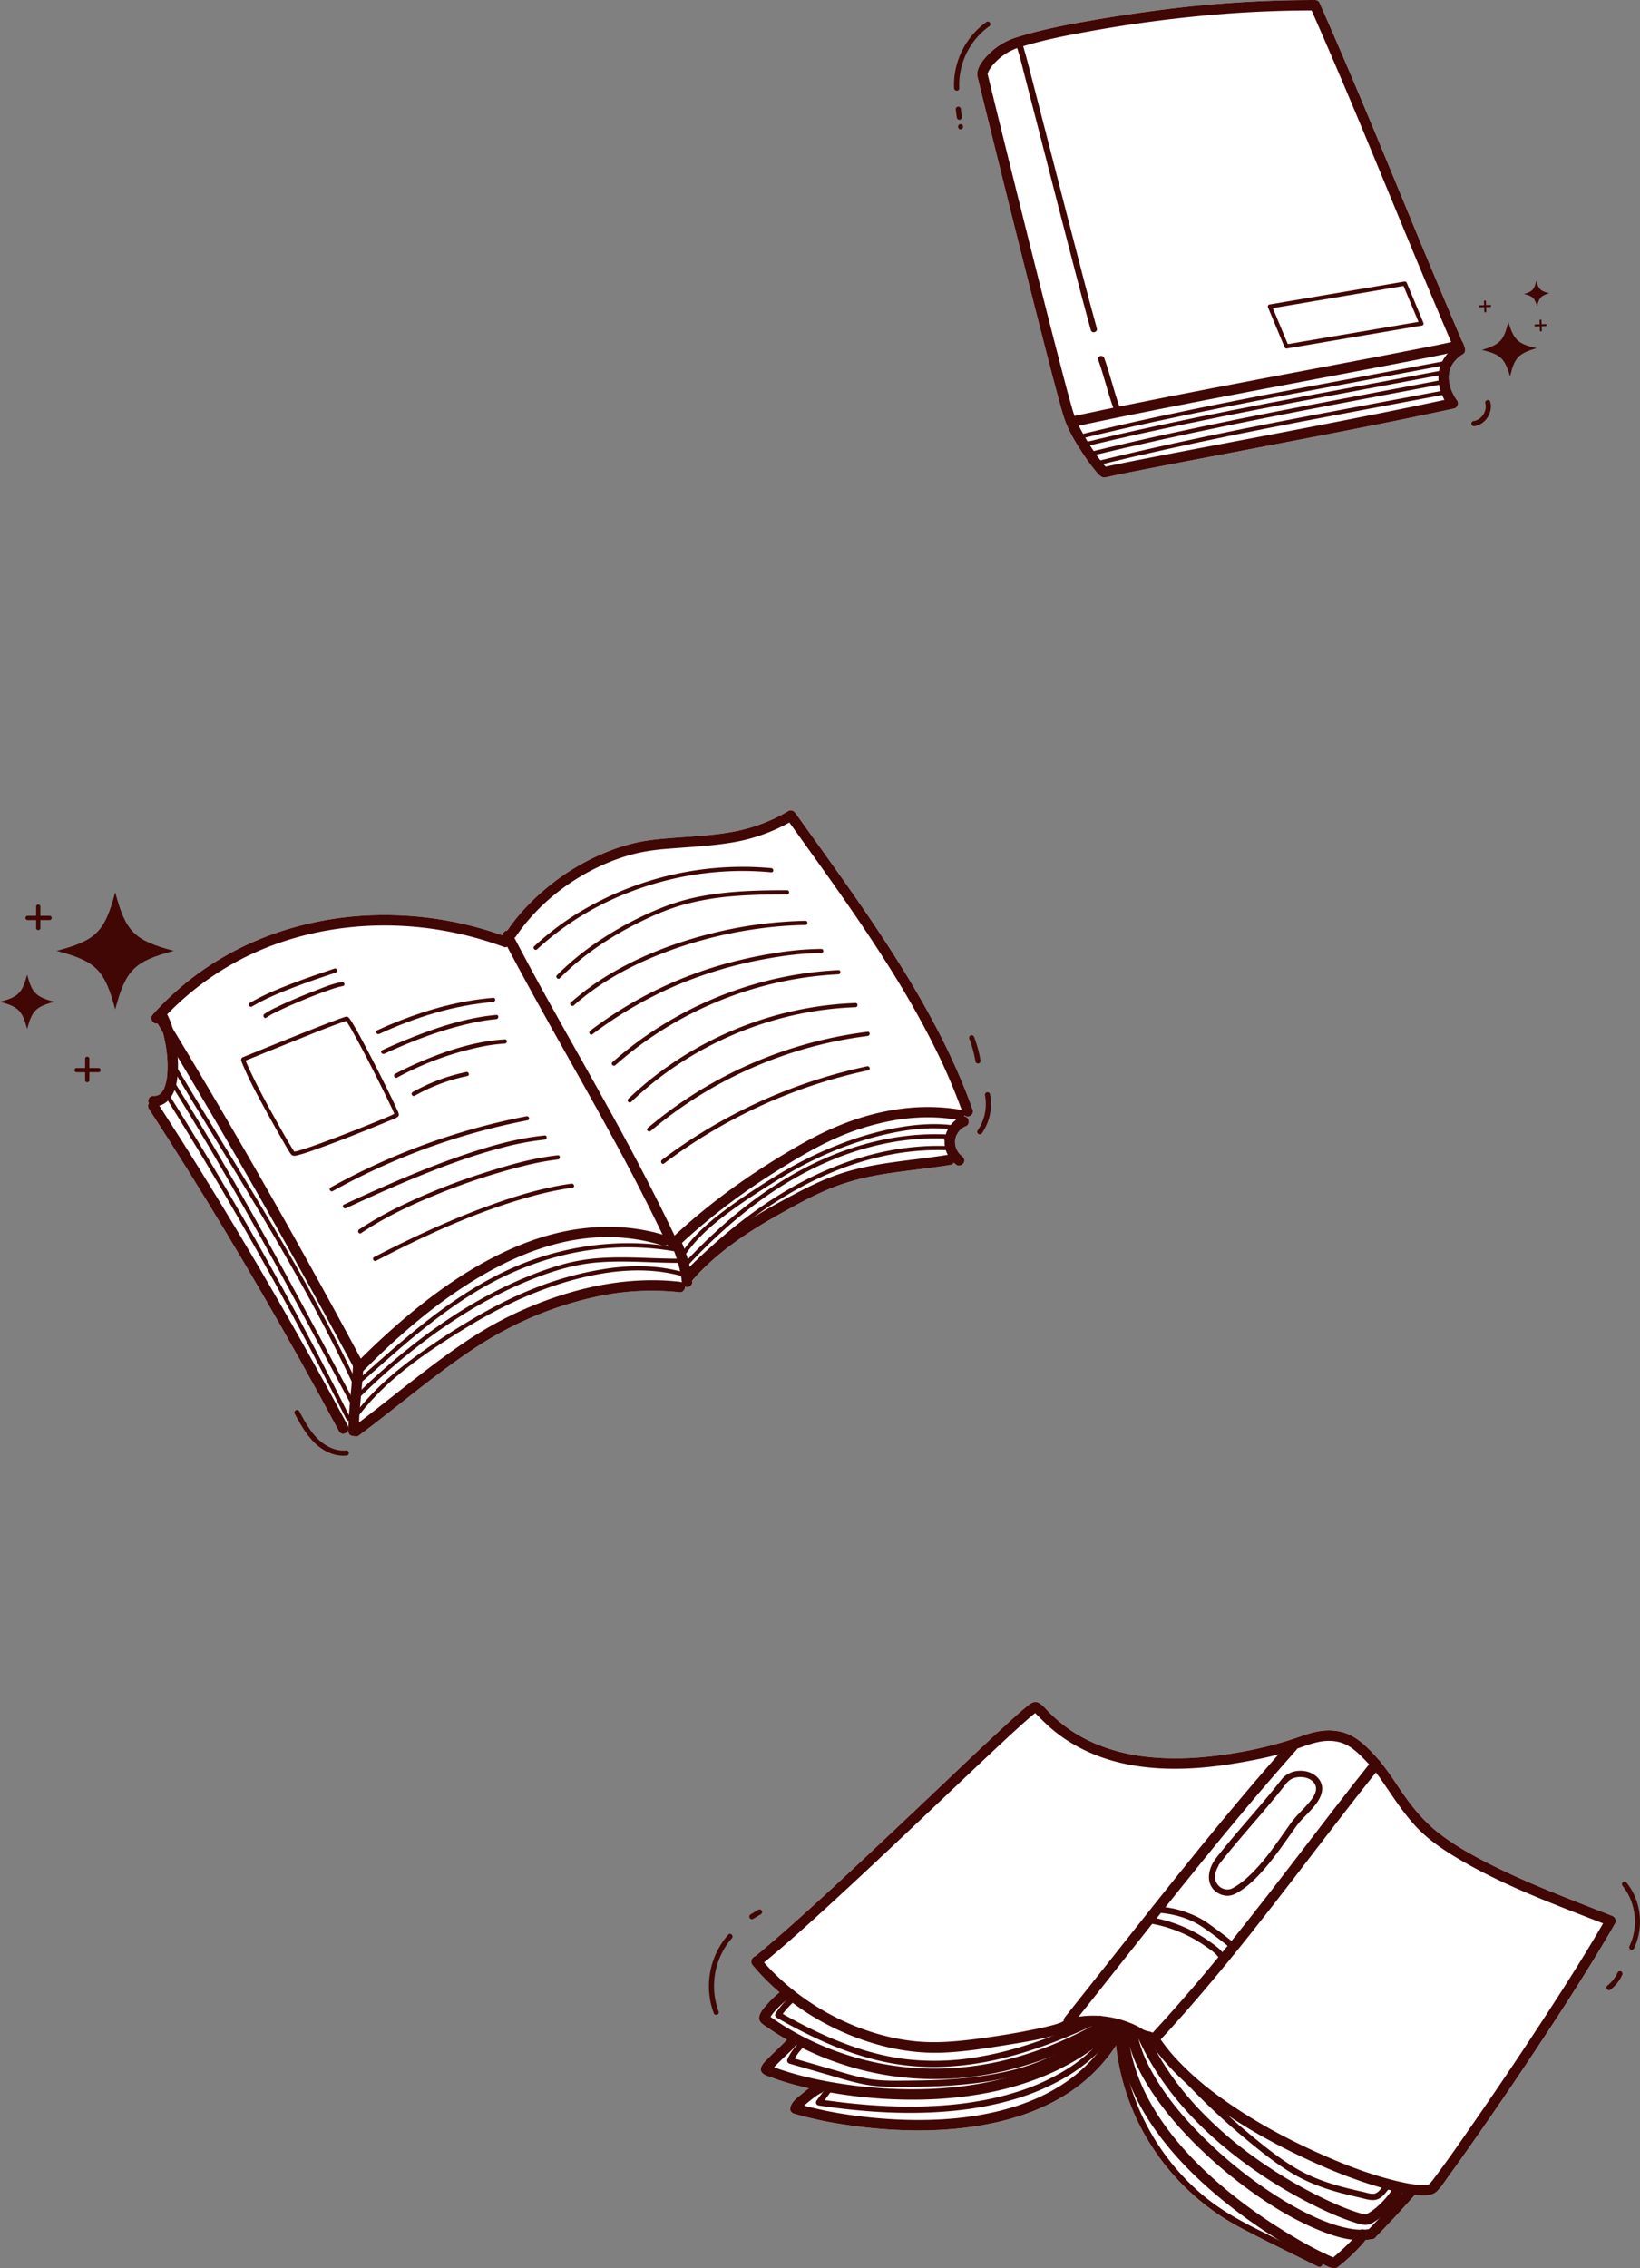 <svg id="Layer_1" data-name="Layer 1" xmlns="http://www.w3.org/2000/svg" viewBox="0 0 1597.238 2207.627"><rect x="0" y="0" width="1597.238" height="2207.627" fill="#808080" stroke="none"/><defs><style>.cls-1{fill:#fff;}.cls-2{fill:#400705;}</style></defs><g id="Layer_1-2" data-name="Layer 1"><path class="cls-1" d="M942.885,1050.067c-22.563-38.254-47.634-74.963-73.3-111.186-14.2-20.046-28.606-39.95-42.9-59.93-1.585-2.215-4.42-3.344-6.957-1.824a162.277,162.277,0,0,1-55.716,20.459c-19.34,3.407-39.051,4.185-58.593,5.782-10.39.849-20.783,1.747-31.006,3.861a179.636,179.636,0,0,0-27.843,8.235,220.542,220.542,0,0,0-53.42,29.562,206.993,206.993,0,0,0-46.93,48.289,5.578,5.578,0,0,0-4.962,4.7,344.5,344.5,0,0,0-140.867-18.752c-47.964,3.8-95.15,18.046-136.3,43.176a282.441,282.441,0,0,0-63.312,52.74c-3.587,4.014.659,9.608,4.711,8.707,1.735,2.859,3.453,5.729,5.185,8.59.217.8.444,1.6.644,2.411.762,3.068,1.408,6.164,1.957,9.276.647,3.668.941,5.784,1.288,9.177a108.387,108.387,0,0,1,.348,20.519c-.065.738-.146,1.474-.228,2.21-.012.111-.051.389-.076.568-.034.235-.068.469-.107.7-.259,1.514-.544,3.02-.923,4.509-.32,1.256-.691,2.5-1.134,3.718q-.182.5-.379.986c-.013.026-.019.04-.034.071-.28.591-.563,1.18-.88,1.753-.366.663-.776,1.288-1.19,1.921-.131.2-.189.3-.223.365a4.268,4.268,0,0,0-.325.312c-.45.463-.913.9-1.37,1.36-.032.032-.073.068-.117.1-.214.151-.426.3-.649.443-.356.224-.731.408-1.1.6.046-.064-1.2.454-1.524.537-.265.068-1.075.177-1.291.22-.64.041-1.276.076-1.921.06-4.337-.106-5.781,4.313-4.371,7.36a4.336,4.336,0,0,0-.019,5.133q38.236,58.921,74.428,119.137,37.082,61.579,72.187,124.32,19.584,35.005,38.513,70.372c2.352,4.395,7.99,2.465,9.189-1.253,0,.384-.025.767-.029,1.151-.034,3.71,3.218,5.314,6.053,4.819a4.348,4.348,0,0,0,4.062-.428c35.894-26.636,69.794-55.921,106.823-81.028a363.686,363.686,0,0,1,57.263-32.161,343.236,343.236,0,0,1,68.386-22.223,252.362,252.362,0,0,1,80.259-4.105c2.733.315,5.085-2.562,5.085-5.085,0-.1-.024-.192-.029-.291a4.883,4.883,0,0,0,1.978.4c2.529,0,5.37-2.336,5.085-5.085-.04-.387-.107-.771-.151-1.157,23.8-27.514,54.862-47.947,86.406-65.515,16.256-9.054,32.9-18.229,50.232-25.067,16.872-6.659,34.513-10.8,52.406-13.582,20.914-3.251,42.008-5.17,62.9-8.612a4.226,4.226,0,0,0,2.888-2.137,29.617,29.617,0,0,0,2.626,2.191c2.211,1.633,5.676.367,6.957-1.824,1.512-2.585.391-5.32-1.824-6.957a17.438,17.438,0,0,1-6.432-15.673,27.645,27.645,0,0,1,1.139-4c.117-.27.646-1.3.97-1.854q.345-.6.729-1.168c.073-.11.464-.67.443-.661a17.012,17.012,0,0,1,7.53-5.676c2.524-1.083,3.088-4.8,1.824-6.957a4.669,4.669,0,0,0-3.866-2.391c.026-.08.066-.147.089-.229a4.539,4.539,0,0,0,.145-.908,4.883,4.883,0,0,0,4.6,1.083c2.5-.688,4.476-3.655,3.551-6.255C984.809,1126.827,965.056,1087.655,942.885,1050.067Zm-240.82,249.116a3.919,3.919,0,0,0,1.136,1.391c-1.183-.178-2.364-.365-3.549-.526a4.28,4.28,0,0,0,2.264-1.177C701.965,1298.976,702.016,1299.079,702.065,1299.183Zm-494.2-146.688c-.229.182-.461.33,0,0Z" transform="translate(-52.065 -87.689)"/><path class="cls-2" d="M545.564,999.534a344.832,344.832,0,0,0-145.173-20.265c-47.964,3.8-95.15,18.046-136.3,43.176a282.441,282.441,0,0,0-63.312,52.74c-4.349,4.867,2.819,12.083,7.191,7.191a277.814,277.814,0,0,1,116.879-77.282c44.635-15.329,92.5-19.831,139.332-14.539a340.174,340.174,0,0,1,78.681,18.787c2.579.945,5.57-1.059,6.255-3.551a5.192,5.192,0,0,0-3.551-6.257Z" transform="translate(-52.065 -87.689)"/><path class="cls-2" d="M204.97,1083.033q39.423,64.925,77.464,130.675t74.66,132.3q20.586,37.4,40.722,75.052a5.132,5.132,0,0,0,7.986,1.029c30.292-30.606,62.862-59.316,99.068-82.771,36.022-23.335,76.606-42.174,119.74-46.578a181.529,181.529,0,0,1,72.654,7.146c6.262,1.952,8.941-7.862,2.7-9.806-43.262-13.487-89.248-9.784-131.488,5.583-42.708,15.537-81.126,41.007-116.035,69.759A720.231,720.231,0,0,0,398.61,1414.9l7.986,1.029q-35.827-66.977-73.069-133.182t-75.892-131.594q-21.723-36.754-43.885-73.248c-3.391-5.586-12.189-.481-8.78,5.133Z" transform="translate(-52.065 -87.689)"/><path class="cls-2" d="M541.837,1000.959c20.024,38.487,41.243,76.33,62.521,114.134,21.452,38.113,42.908,76.232,63.205,114.978q17.923,34.217,34.5,69.113c1.174,2.482,4.734,3.124,6.957,1.824,2.541-1.486,3-4.465,1.824-6.957-19.227-40.659-40.139-80.483-61.823-119.879-20.879-37.933-42.42-75.5-63.4-113.373-11.92-21.521-23.65-43.148-35-64.973-3.022-5.808-11.8-.672-8.781,5.133Z" transform="translate(-52.065 -87.689)"/><path class="cls-2" d="M554.648,998.944c21.867-32.179,55.009-57.625,90.947-72.221a184.232,184.232,0,0,1,27.8-8.872,202.436,202.436,0,0,1,28.56-4.023c20.113-1.719,40.336-2.582,60.3-5.7a172.787,172.787,0,0,0,62.6-22.223l-6.957-1.824c25.415,35.519,51.159,70.815,75.55,107.053,24.618,36.575,47.959,74.132,67.752,113.564a582.944,582.944,0,0,1,28.446,65.992,5.214,5.214,0,0,0,6.255,3.551c2.5-.688,4.476-3.655,3.551-6.255-14.648-41.164-34.4-80.336-56.572-117.923-22.563-38.254-47.634-74.963-73.3-111.186-14.2-20.046-28.606-39.95-42.9-59.93-1.585-2.215-4.42-3.344-6.957-1.824a162.279,162.279,0,0,1-55.715,20.459c-19.34,3.407-39.051,4.185-58.593,5.782-10.39.849-20.783,1.747-31.006,3.861a179.636,179.636,0,0,0-27.843,8.235,220.518,220.518,0,0,0-53.419,29.562c-18.226,13.682-34.451,29.9-47.283,48.785-3.688,5.427,5.12,10.521,8.781,5.133Z" transform="translate(-52.065 -87.689)"/><path class="cls-2" d="M716.74,1296.962c29.122-26.925,61.01-50.546,94.7-71.438,16.862-10.456,34-20.688,52.087-28.908a247.269,247.269,0,0,1,55.939-17.962c21.512-4.092,43.83-4.791,65.443-1.034,2.7.47,5.478-.724,6.255-3.551.673-2.45-.831-5.782-3.551-6.255-40.535-7.045-82.037.222-119.742,15.911-19.086,7.942-37,18.083-54.651,28.781-17.2,10.42-34,21.49-50.235,33.359a602.115,602.115,0,0,0-53.434,43.906c-4.816,4.453,2.389,11.631,7.191,7.191Z" transform="translate(-52.065 -87.689)"/><path class="cls-2" d="M206.732,1081.242c.232.461.449.927.669,1.393.093.2.176.4.267.6.472,1.035-.323-.815-.047-.107.457,1.171.905,2.343,1.311,3.534.921,2.7,1.7,5.458,2.387,8.231.762,3.068,1.408,6.164,1.957,9.276.647,3.668.94,5.784,1.288,9.177a108.387,108.387,0,0,1,.348,20.519c-.065.738-.146,1.474-.228,2.21-.027.242-.181,1.3-.039.328-.046.314-.091.63-.144.943-.259,1.514-.544,3.02-.923,4.509-.32,1.256-.691,2.5-1.134,3.718q-.211.583-.445,1.158c.066-.163.434-.947.032-.1-.28.591-.563,1.18-.88,1.753-.366.663-.776,1.288-1.19,1.921-.726,1.107.391-.289-.548.677-.45.463-.913.9-1.37,1.36-.234.233-.93.682.087-.035-.282.2-.56.4-.853.582a16.8,16.8,0,0,1-1.516.822c1.294-.64-.7.206-1.111.313s-2.213.319-.837.206a22.136,22.136,0,0,1-2.375.074c-6.547-.16-6.544,10.009,0,10.169,14.184.348,21.032-12.555,22.943-24.892,2.28-14.724.658-30.109-2.589-44.569a81.841,81.841,0,0,0-6.278-18.9c-2.943-5.848-11.719-.7-8.782,5.132Z" transform="translate(-52.065 -87.689)"/><path class="cls-2" d="M197.046,1166.8q38.237,58.921,74.428,119.137,37.082,61.579,72.187,124.32,19.584,35.005,38.513,70.372c3.089,5.773,11.871.642,8.781-5.133q-33.685-62.959-69.453-124.776-35.807-61.954-73.572-122.751-20.733-33.351-42.1-66.3c-3.55-5.47-12.357-.378-8.781,5.133Z" transform="translate(-52.065 -87.689)"/><path class="cls-2" d="M395.831,1417.973c-1.238,20.846-4.307,41.647-4.5,62.548-.059,6.545,10.11,6.551,10.169,0,.189-20.9,3.257-41.7,4.5-62.548.389-6.537-9.782-6.515-10.169,0Z" transform="translate(-52.065 -87.689)"/><path class="cls-2" d="M401.45,1484.911c35.894-26.636,69.794-55.921,106.823-81.028a363.686,363.686,0,0,1,57.263-32.161,343.236,343.236,0,0,1,68.386-22.223,252.362,252.362,0,0,1,80.259-4.105c2.732.315,5.085-2.562,5.085-5.085,0-3.01-2.344-4.769-5.085-5.085-48.734-5.61-98.126,4.692-143.164,23.2a359.475,359.475,0,0,0-59.657,31.218c-19.388,12.61-37.87,26.556-56.132,40.728-19.643,15.244-38.941,30.943-58.911,45.762-2.2,1.634-3.318,4.4-1.824,6.957,1.27,2.17,4.739,3.469,6.957,1.823Z" transform="translate(-52.065 -87.689)"/><path class="cls-2" d="M705.474,1299.166a23.189,23.189,0,0,1,1.323,2.312c.258.507.5,1.022.74,1.539.132.286.822,1.875.443.97,1.247,2.971,2.313,6.022,3.281,9.094a114.145,114.145,0,0,1,4.869,22.256c.284,2.731,2.134,5.085,5.085,5.085,2.529,0,5.37-2.336,5.085-5.085a126.556,126.556,0,0,0-5.232-24.959c-1.732-5.494-3.6-11.5-6.812-16.344a5.2,5.2,0,0,0-6.957-1.824,5.135,5.135,0,0,0-1.825,6.956Z" transform="translate(-52.065 -87.689)"/><path class="cls-2" d="M724.811,1335.7c23.96-28.3,55.614-49.144,87.744-67.04,16.256-9.054,32.9-18.229,50.232-25.067,16.872-6.659,34.513-10.8,52.406-13.582,20.914-3.251,42.007-5.17,62.9-8.612,2.712-.447,4.224-3.807,3.552-6.255-.791-2.879-3.535-4-6.255-3.551-36.8,6.064-74.663,7.343-110.026,20.194-18.044,6.557-35.173,15.685-52.015,24.835a475.423,475.423,0,0,0-48.628,29.911c-17.167,12.2-33.455,25.866-47.1,41.976a5.221,5.221,0,0,0,0,7.191c1.819,1.82,5.407,2.106,7.19,0Z" transform="translate(-52.065 -87.689)"/><path class="cls-2" d="M987.983,1174.865c-8.742,3.749-14.695,12.4-15.8,21.733-1.154,9.741,3.693,19.15,11.421,24.857,2.21,1.633,5.675.367,6.957-1.824,1.512-2.585.392-5.32-1.824-6.957A17.436,17.436,0,0,1,982.305,1197a27.773,27.773,0,0,1,1.139-4c.117-.27.646-1.3.97-1.854q.346-.6.729-1.168c.092-.138.7-1,.338-.531a17,17,0,0,1,7.635-5.806c2.524-1.083,3.088-4.8,1.824-6.957-1.527-2.611-4.423-2.912-6.957-1.825Z" transform="translate(-52.065 -87.689)"/><path class="cls-2" d="M212.549,1154.073q37.61,59.877,72.9,121.17,35.151,61.071,67.927,123.468,18.482,35.184,36.195,70.765c1.167,2.343,4.677.285,3.512-2.053q-31.519-63.294-65.459-125.345-33.82-61.818-70.01-122.3-20.406-34.1-41.551-67.759c-1.388-2.212-4.909-.173-3.511,2.053Z" transform="translate(-52.065 -87.689)"/><path class="cls-2" d="M220.271,1145.714c24.154,38.58,47.177,77.858,69.577,117.479,22.73,40.2,44.814,80.768,66.657,121.458q18.017,33.561,35.881,67.2c1.231,2.312,4.743.259,3.512-2.053-21.4-40.192-42.809-80.376-64.628-120.341-22.127-40.527-44.659-80.839-68.043-120.657q-19.282-32.835-39.444-65.142c-1.385-2.214-4.906-.175-3.512,2.053Z" transform="translate(-52.065 -87.689)"/><path class="cls-2" d="M220.7,1128.467c23.483,39.265,47.613,78.136,71.3,117.279,23.335,38.563,46.186,77.433,67.491,117.162q18.755,34.973,35.8,70.823c1.12,2.364,4.629.3,3.512-2.053-19.8-41.768-41.586-82.548-64.609-122.62-22.4-38.985-45.9-77.322-69.353-115.676-13.623-22.274-27.226-44.56-40.627-66.968-1.341-2.245-4.859-.2-3.511,2.053Z" transform="translate(-52.065 -87.689)"/><path class="cls-2" d="M403.658,1433.384c34.177-30.219,68.163-61.11,106.921-85.46,38.695-24.31,81.869-40.522,127.506-44.964a260.343,260.343,0,0,1,76.272,3.642c2.556.512,3.65-3.408,1.081-3.922-45.02-9.016-92.075-5.675-135.768,8.182-44.235,14.028-83.3,39.364-119.226,68.257-20.458,16.455-40,34-59.662,51.389-1.966,1.737.92,4.605,2.876,2.876Z" transform="translate(-52.065 -87.689)"/><path class="cls-2" d="M400.369,1449.6c32.171-31.678,67.208-60.682,105.716-84.368a415.879,415.879,0,0,1,59.664-30.655c21.6-8.876,43.92-16.084,67.292-18.117,27.286-2.373,54.675.5,82,.359,2.617-.013,2.622-4.081,0-4.068-24.718.126-49.44-2.19-74.152-.9a189.092,189.092,0,0,0-36.3,5.2A282.982,282.982,0,0,0,571.82,1327.8c-42.107,16.273-80.894,40.15-116.407,67.849a670.382,670.382,0,0,0-57.919,51.072c-1.87,1.839,1.007,4.715,2.875,2.876Z" transform="translate(-52.065 -87.689)"/><path class="cls-2" d="M401.9,1464.944c27.273-35.544,65.737-61.453,103.522-84.631,40-24.534,82.925-43.907,129.3-52.44,26.718-4.916,54.392-5.567,80.758,1.656,2.528.693,3.607-3.231,1.081-3.922-23.506-6.439-48.04-6.769-72.069-3.415a317.652,317.652,0,0,0-70.863,18.911c-21.942,8.542-42.926,19.365-63.144,31.4a654.047,654.047,0,0,0-57.759,38.378c-20.148,15.1-38.97,31.983-54.34,52.014-1.592,2.075,1.94,4.1,3.513,2.052Z" transform="translate(-52.065 -87.689)"/><path class="cls-2" d="M720.048,1308.156c11.106-15.95,26.166-28.888,41.692-40.378s31.87-21.9,48.25-32.091c33.969-21.139,71.885-37.335,111.155-45.378,19.456-3.985,39.632-5.906,59.4-3.3,2.587.341,2.562-3.73,0-4.068-17.781-2.343-35.888-.98-53.492,2.113a305.937,305.937,0,0,0-57.65,16.49,372.142,372.142,0,0,0-55.843,27.2c-16.768,10-33.306,20.727-49.175,32.1-17.849,12.788-35.215,27.108-47.855,45.261-1.5,2.153,2.026,4.188,3.513,2.053Z" transform="translate(-52.065 -87.689)"/><path class="cls-2" d="M720.784,1320.6c25.611-27.61,53.75-53.071,85.222-73.866,32.4-21.406,68.275-37.669,106.365-45.7a243.077,243.077,0,0,1,65.944-4.881l-1.026-3.79-4.666,2.661c-2.274,1.3-.227,4.813,2.053,3.512l4.666-2.661c1.84-1.05.909-3.664-1.026-3.79-39.8-2.6-79.784,5.292-116.577,20.368-35.514,14.552-67.934,35.678-97.179,60.4a535.229,535.229,0,0,0-46.651,44.862c-1.78,1.919,1.09,4.8,2.875,2.878Z" transform="translate(-52.065 -87.689)"/><path class="cls-2" d="M723.55,1326.6c25.867-25.772,53.763-49.667,84.564-69.378,31.469-20.138,65.938-35.754,102.471-43.976a249.515,249.515,0,0,1,63.25-6.114c2.618.089,2.615-3.979,0-4.068-38.253-1.3-76.373,6.807-111.683,21.29-34.339,14.085-65.889,34.086-94.774,57.276a587.3,587.3,0,0,0-46.705,42.094c-1.856,1.85,1.02,4.726,2.877,2.876Z" transform="translate(-52.065 -87.689)"/><path class="cls-2" d="M289.492,1120.673q24.99-10.185,50.035-20.234c15.31-6.125,30.594-12.5,46.181-17.894.907-.314,1.817-.628,2.736-.9.307-.093,1.358-.19,1.57-.413-.223.236-.814-.178-1.112-.182-.526-.008-.149-.376.036.1.1.254.434.525.231.264.236.3.453.621.67.937,2.9,4.2,5.326,8.764,7.79,13.227,8.057,14.588,15.655,29.437,23.132,44.329,3.392,6.756,6.75,13.529,10.018,20.345,1.853,3.865,4.1,8.284,5.409,11.843a5.2,5.2,0,0,0,.227.631c.221.416-.049.312.1.235.087-.045.249-1.873.836-1.753-.077-.016-.3.2-.384.222a34.905,34.905,0,0,0-3.706,1.726c-5.13,2.264-10.322,4.389-15.512,6.509q-23.137,9.45-46.554,18.206c-6.912,2.572-13.844,5.1-20.849,7.409-2.442.8-4.894,1.589-7.373,2.274-.93.257-1.864.505-2.807.709-.341.074-.682.143-1.026.2-.7.125.052-.029-.484.066-.11.019-.532-.05-.6.013.21-.183.412.268.914.443-.337-.118.058.152-.03-.019a8,8,0,0,0-.487-.707c-1.155-1.744-2.232-3.54-3.309-5.333-4.086-6.8-8.017-13.7-11.907-20.621-9.792-17.411-19.447-34.987-27.9-53.1-1.558-3.337-3.069-6.7-4.422-10.123-.95-2.407-4.886-1.358-3.922,1.081,7.132,18.06,16.773,35.252,26.1,52.244q6.952,12.67,14.192,25.181c2.591,4.462,5.06,9.142,8.083,13.336,1.94,2.691,5.238,1.465,7.978.736,5.871-1.561,11.622-3.62,17.342-5.652,16.363-5.813,32.55-12.135,48.666-18.6,6.684-2.68,13.355-5.391,19.99-8.19,3.207-1.352,7.04-2.477,9.949-4.44,2.65-1.788.12-5.559-.834-7.695-2.51-5.618-5.223-11.149-7.932-16.673q-11.569-23.582-23.9-46.786c-3.261-6.119-6.549-12.234-10.07-18.209-1.082-1.836-2.17-3.685-3.4-5.427-.765-1.082-1.638-2.521-3.054-2.757-1.26-.21-2.8.485-3.966.87-2.506.826-4.982,1.745-7.454,2.665-8.068,3-16.081,6.155-24.087,9.318q-28.283,11.172-56.429,22.687-4.875,1.982-9.748,3.968c-2.39.978-1.344,4.915,1.083,3.925Z" transform="translate(-52.065 -87.689)"/><path class="cls-2" d="M297.449,1067.31c12.633-7.49,26.345-13.132,40.025-18.388s27.535-9.981,41.42-14.633c2.47-.827,1.411-4.757-1.081-3.922-14.146,4.74-28.271,9.559-42.193,14.931-13.739,5.3-27.53,10.974-40.223,18.5-2.251,1.334-.207,4.851,2.052,3.512Z" transform="translate(-52.065 -87.689)"/><path class="cls-2" d="M311.555,1078.11a69.116,69.116,0,0,1,10.021-5.675c5.3-2.637,10.7-5.07,16.126-7.427,11.541-5.012,23.254-9.719,35.157-13.806a87.606,87.606,0,0,1,13.174-3.825c2.574-.45,1.483-4.371-1.081-3.922-9.6,1.678-19.052,5.81-28.082,9.317-11.881,4.614-23.69,9.526-35.165,15.081a78.585,78.585,0,0,0-12.2,6.745c-2.1,1.526-.067,5.058,2.053,3.512Z" transform="translate(-52.065 -87.689)"/><path class="cls-2" d="M421.4,1094.01c34.828-16.088,72.623-28,111-31.08,2.592-.208,2.614-4.277,0-4.068-31.123,2.5-61.682,10.769-90.695,22.107q-11.32,4.423-22.359,9.528c-2.374,1.1-.31,4.605,2.053,3.513Z" transform="translate(-52.065 -87.689)"/><path class="cls-2" d="M426.377,1113.317c27.224-12.622,55.746-23.464,85.106-29.911a192.156,192.156,0,0,1,23.936-3.828c2.586-.233,2.611-4.3,0-4.068-30.483,2.749-60.338,12.965-88.517,24.465q-11.4,4.653-22.579,9.83c-2.372,1.1-.308,4.607,2.054,3.512Z" transform="translate(-52.065 -87.689)"/><path class="cls-2" d="M438.874,1136.415a300.1,300.1,0,0,1,81.651-29.882,164.145,164.145,0,0,1,23.223-3.157c2.6-.151,2.62-4.22,0-4.068-29.474,1.709-58.718,11.507-85.59,23.253-7.245,3.167-14.375,6.594-21.338,10.342-2.305,1.241-.253,4.754,2.054,3.512Z" transform="translate(-52.065 -87.689)"/><path class="cls-2" d="M455.983,1154.142a176.2,176.2,0,0,1,51.263-19.158c2.563-.525,1.478-4.447-1.081-3.922a179.791,179.791,0,0,0-52.234,19.568c-2.281,1.286-.233,4.8,2.052,3.512Z" transform="translate(-52.065 -87.689)"/><path class="cls-2" d="M376.168,1246.916a641.3,641.3,0,0,1,146.354-58.953q21.532-5.714,43.424-9.916c2.568-.5,1.481-4.416-1.081-3.922a645.68,645.68,0,0,0-150.657,48.832q-20.4,9.514-40.092,20.447c-2.291,1.269-.241,4.783,2.052,3.512Z" transform="translate(-52.065 -87.689)"/><path class="cls-2" d="M389.072,1263.6c24.11-11.187,48.379-22.052,73.038-31.98,25.912-10.432,52.287-20.027,79.354-27.026a268.041,268.041,0,0,1,41.1-7.7c2.582-.251,2.608-4.321,0-4.068-25.911,2.515-51.279,9.691-75.888,17.927-27.046,9.052-53.5,19.82-79.625,31.237-13.418,5.864-26.747,11.93-40.031,18.094-2.372,1.1-.309,4.608,2.053,3.512Z" transform="translate(-52.065 -87.689)"/><path class="cls-2" d="M403.814,1287.843c23.432-15.823,49.427-27.892,75.6-38.414a616.479,616.479,0,0,1,81.1-26.569,262.056,262.056,0,0,1,34.9-6.69c2.575-.278,2.6-4.349,0-4.068-23.678,2.557-47.044,9.248-69.679,16.411a615.441,615.441,0,0,0-83.5,32.917,329.575,329.575,0,0,0-40.471,22.9c-2.158,1.457-.124,4.983,2.053,3.513Z" transform="translate(-52.065 -87.689)"/><path class="cls-2" d="M418.4,1314.737c47.866-24.879,97.691-47.757,149.784-62.245a316.932,316.932,0,0,1,41.528-8.869c2.582-.356,1.483-4.276-1.081-3.922-26.172,3.611-51.725,11.2-76.56,20.056-26.277,9.365-51.959,20.394-77.17,32.318q-19.459,9.2-38.554,19.15c-2.324,1.207-.269,4.719,2.053,3.512Z" transform="translate(-52.065 -87.689)"/><path class="cls-2" d="M575.2,1011.59a279.327,279.327,0,0,1,79.763-51.423,306.233,306.233,0,0,1,93.67-23.609,299.5,299.5,0,0,1,54.609.136c2.605.246,2.588-3.824,0-4.068a308.376,308.376,0,0,0-187.772,43.4,273.774,273.774,0,0,0-43.145,32.684c-1.923,1.785.958,4.656,2.875,2.876Z" transform="translate(-52.065 -87.689)"/><path class="cls-2" d="M597.35,1039.723c22.15-22.33,48.722-40.149,76.82-54.118,14.2-7.061,28.913-13.371,44.226-17.594a262.948,262.948,0,0,1,47.839-8.087c17.419-1.469,34.908-1.712,52.379-1.715,2.617,0,2.622-4.068,0-4.068-32,.006-64.41.8-95.639,8.473-15.572,3.826-30.466,9.765-44.94,16.608a327.945,327.945,0,0,0-42.021,23.755,268.264,268.264,0,0,0-41.542,33.869c-1.844,1.861,1.031,4.739,2.878,2.877Z" transform="translate(-52.065 -87.689)"/><path class="cls-2" d="M610.926,1066.224c23.576-20.945,51.577-36.636,80.695-48.481a412.146,412.146,0,0,1,93.51-25.419,386.913,386.913,0,0,1,51.333-4.368c2.615-.044,2.623-4.112,0-4.068a409.8,409.8,0,0,0-94.007,12.943c-31.727,8.083-62.8,19.746-91.3,35.952a253.071,253.071,0,0,0-43.1,30.564c-1.962,1.742.924,4.611,2.876,2.877Z" transform="translate(-52.065 -87.689)"/><path class="cls-2" d="M628.961,1094.373a389.126,389.126,0,0,1,80.131-46.89,407.478,407.478,0,0,1,89.823-26.713c17.482-3.166,35.227-5.407,53.016-5.447,2.617-.006,2.622-4.074,0-4.068a294.757,294.757,0,0,0-46.806,4.335,442.773,442.773,0,0,0-47.1,10.283,389.385,389.385,0,0,0-131.122,64.988c-2.059,1.562-.035,5.1,2.053,3.512Z" transform="translate(-52.065 -87.689)"/><path class="cls-2" d="M651.4,1124.4a353.232,353.232,0,0,1,77.047-51.75,358.845,358.845,0,0,1,87.8-30.125,348.45,348.45,0,0,1,52.36-6.559c2.606-.128,2.621-4.2,0-4.068a357.285,357.285,0,0,0-92.742,17.053,362.777,362.777,0,0,0-85.158,40.506,356.025,356.025,0,0,0-42.187,32.066c-1.965,1.738.921,4.606,2.876,2.877Z" transform="translate(-52.065 -87.689)"/><path class="cls-2" d="M666.815,1160.113a332.56,332.56,0,0,1,76.876-54.743,338.824,338.824,0,0,1,88.666-31.169,327.588,327.588,0,0,1,52.9-6.217c2.61-.094,2.622-4.162,0-4.068a336.559,336.559,0,0,0-93.917,16.981,342.682,342.682,0,0,0-85.528,42.379,334.024,334.024,0,0,0-41.876,33.961c-1.9,1.811.983,4.684,2.877,2.876Z" transform="translate(-52.065 -87.689)"/><path class="cls-2" d="M685.773,1188.447a406.553,406.553,0,0,1,211.343-92.464c2.564-.318,2.6-4.39,0-4.068A409.866,409.866,0,0,0,682.9,1185.57c-2,1.691.888,4.556,2.878,2.877Z" transform="translate(-52.065 -87.689)"/><path class="cls-2" d="M698.832,1220.065A504.247,504.247,0,0,1,850.7,1141.74q23.17-7.3,46.969-12.334c2.559-.543,1.476-4.465-1.081-3.922a507.52,507.52,0,0,0-159.7,63.705q-20.709,12.7-40.117,27.364c-2.064,1.557-.039,5.091,2.053,3.512Z" transform="translate(-52.065 -87.689)"/><path class="cls-1" d="M1014.8,206.029q8.515,34.525,17.107,69.032,9.88,39.695,19.865,79.363,9.3,36.926,18.774,73.808c4.525,17.55,9.047,35.1,13.885,52.572,1.246,4.5,2.465,9.017,3.931,13.45,4.285,12.971,11.857,25.229,19.427,36.508a164.809,164.809,0,0,0,12.756,17.041,18.556,18.556,0,0,0,4.118,3.815c2.257,1.357,4.677.555,7.04.037,9-1.969,18.037-3.775,27.073-5.567,27.794-5.511,55.64-10.763,83.477-16.057q51.851-9.86,103.674-19.865c33.693-6.556,67.367-13.222,100.951-20.315q10.74-2.268,21.465-4.611c3-.657,4.909-4.864,3.039-7.469-5.133-7.149-8.52-15.338-8.2-23.942a24.393,24.393,0,0,1,3.316-11.354,29.717,29.717,0,0,1,10.174-9.919c2.545-1.585,2.936-4.363,1.824-6.957-.268-.625-.531-1.252-.8-1.877a5.768,5.768,0,0,0-1.344-3.158q-28.5-66.633-56.051-133.66c-16.907-40.917-33.762-81.856-51.074-122.6q-15.788-37.158-32.1-74.092a4.989,4.989,0,0,0-4.391-2.518A1163.362,1163.362,0,0,0,1178.6,97.874q-35.279,4.653-70.353,10.888c-22.525,4.044-45.179,8.589-67.015,15.531a65.714,65.714,0,0,0-27.385,17.217c-5.013,5.258-11.372,13.049-9.744,20.886Q1009.39,184.229,1014.8,206.029Zm115.388,337.015c.069.024.066.027,0,0Zm-116.2-383.711c.04-.017.009.127-.036.29C1013.941,159.481,1013.938,159.354,1013.989,159.333Z" transform="translate(-52.065 -87.689)"/><path class="cls-2" d="M1004.1,162.4q5.293,21.829,10.7,43.633,8.515,34.525,17.107,69.032,9.88,39.695,19.865,79.362,9.3,36.925,18.774,73.808c4.525,17.55,9.047,35.106,13.885,52.572,1.246,4.5,2.465,9.018,3.931,13.451,4.285,12.971,11.857,25.229,19.427,36.508a164.809,164.809,0,0,0,12.756,17.041,18.539,18.539,0,0,0,4.119,3.815c2.257,1.357,4.677.555,7.04.037,9-1.969,18.036-3.775,27.073-5.567,27.794-5.511,55.64-10.763,83.477-16.057q51.851-9.859,103.674-19.865c33.693-6.555,67.367-13.221,100.951-20.315q10.74-2.268,21.465-4.611c3-.657,4.909-4.865,3.039-7.469-5.133-7.149-8.52-15.338-8.2-23.942a24.393,24.393,0,0,1,3.316-11.354,29.717,29.717,0,0,1,10.174-9.919c2.545-1.585,2.936-4.363,1.824-6.957q-29.622-69.127-58.195-138.695c-16.906-40.917-33.762-81.856-51.074-122.6q-15.788-37.158-32.1-74.092a4.989,4.989,0,0,0-4.391-2.518A1163.362,1163.362,0,0,0,1178.6,97.876q-35.279,4.653-70.354,10.887c-22.525,4.044-45.179,8.589-67.015,15.531a65.71,65.71,0,0,0-27.384,17.217c-5.013,5.258-11.373,13.05-9.744,20.887.559,2.69,3.729,4.246,6.255,3.551a5.183,5.183,0,0,0,3.551-6.256c-.178-.855-.207.844.061.395.064-.107-.1-.706.024-.757s-.4,1.366-.031.368c.079-.214.11-.477.172-.7.075-.27.8-2.087.334-1.062.322-.707.682-1.4,1.068-2.069a36.167,36.167,0,0,1,6.184-7.87,54.845,54.845,0,0,1,22.214-13.9c20.984-6.645,42.7-11.1,64.329-15.046a1314.888,1314.888,0,0,1,140.8-18.219q41.773-3.022,83.689-2.975-2.2-1.257-4.391-2.518,27.867,63.078,54.231,126.8c17.393,41.814,34.552,83.725,52,125.515q17.379,41.616,35.13,83.075l1.824-6.956c-10.42,6.489-17.525,16.442-18.459,28.853-.808,10.737,3.329,21.657,9.517,30.276l3.039-7.469c-31.955,6.99-64.026,13.447-96.118,19.776q-52.176,10.29-104.435,20.157c-30.017,5.715-60.044,11.379-90.041,17.2-11.011,2.136-22.019,4.289-33.007,6.538q-6.018,1.232-12.024,2.524-1.2.261-2.408.528c-.649.144-2.168.213.09.264a3.791,3.791,0,0,1,2.15.445c-.382-.208-.424,0,.1.112.62.136.19.176-.267-.292-.26-.266-.527-.526-.785-.8-.819-.86-1.593-1.765-2.354-2.677a177.188,177.188,0,0,1-12.394-17.266,190.736,190.736,0,0,1-13.7-24.732,92.209,92.209,0,0,1-4.374-12.607c-4.381-15.22-8.324-30.57-12.306-45.9q-9.071-34.907-17.868-69.883-9.975-39.454-19.815-78.943-9.033-36.207-17.988-72.435-6.233-25.217-12.411-50.448-.893-3.652-1.779-7.307C1012.363,153.337,1002.554,156.029,1004.1,162.4Z" transform="translate(-52.065 -87.689)"/><path class="cls-2" d="M1101.265,502.365c26.293-5.716,52.667-11.06,79.059-16.3q44.736-8.878,89.546-17.372,43.353-8.274,86.725-16.445c23.884-4.521,47.769-9.039,71.624-13.709,14.416-2.822,28.9-5.513,43.181-8.965q1.363-.33,2.722-.683c6.325-1.658,3.643-11.469-2.7-9.805-12.763,3.346-25.829,5.687-38.765,8.244-22.914,4.529-45.865,8.877-68.814,13.228q-42.759,8.106-85.521,16.2-44.992,8.563-89.94,17.37c-27.055,5.332-54.093,10.764-81.058,16.536q-4.381.938-8.76,1.89c-6.392,1.389-3.687,11.2,2.7,9.805Z" transform="translate(-52.065 -87.689)"/><path class="cls-2" d="M1121.64,437.808c5.452,15.2,9.067,31,14.448,46.233,1.3,3.677,7.2,2.094,5.884-1.622-5.381-15.23-9-31.027-14.448-46.233-1.315-3.67-7.213-2.089-5.884,1.622Z" transform="translate(-52.065 -87.689)"/><path class="cls-2" d="M1042.7,134.369c2.889,8.718,4.912,17.791,7.234,26.669q7.139,27.3,14.122,54.646,8.774,34.139,17.542,68.279,8.7,33.8,17.493,67.568c4.594,17.581,9.2,35.162,14.022,52.683q.647,2.351,1.3,4.7c1.053,3.776,6.942,2.172,5.884-1.622-4.6-16.477-8.942-33.026-13.28-49.571q-8.706-33.2-17.239-66.45-8.885-34.488-17.729-68.984-7.345-28.594-14.749-57.175c-2.7-10.367-5.235-20.814-8.318-31.076-.129-.43-.26-.86-.4-1.286-1.229-3.711-7.123-2.121-5.883,1.621Z" transform="translate(-52.065 -87.689)"/><path class="cls-2" d="M1104.68,514.647c45.736-11.167,91.781-21.031,137.937-30.3,46.447-9.323,93.015-18.029,139.587-26.7q38.337-7.14,76.66-14.357c2.569-.488,1.481-4.409-1.081-3.922-45.883,8.71-91.824,17.109-137.711,25.8-46.645,8.832-93.243,17.946-139.65,27.961q-38.522,8.313-76.823,17.6c-2.542.619-1.465,4.544,1.081,3.922Z" transform="translate(-52.065 -87.689)"/><path class="cls-2" d="M1104.68,523.316c45.736-11.167,91.781-21.031,137.937-30.3,46.447-9.323,93.015-18.029,139.587-26.7q38.337-7.14,76.66-14.357c2.569-.488,1.481-4.409-1.081-3.922-45.883,8.71-91.824,17.109-137.711,25.8-46.645,8.831-93.243,17.945-139.65,27.96q-38.522,8.313-76.823,17.6c-2.542.62-1.465,4.542,1.081,3.922Z" transform="translate(-52.065 -87.689)"/><path class="cls-2" d="M1114.105,531.6c45-10.988,90.268-20.868,135.65-30.151,45.4-9.287,90.922-17.979,136.459-26.571q37.769-7.127,75.539-14.252c2.569-.488,1.481-4.409-1.081-3.922-45.138,8.569-90.311,16.955-135.424,25.655-45.6,8.8-91.152,17.9-136.523,27.839q-37.947,8.308-75.7,17.481c-2.541.619-1.465,4.542,1.082,3.921Z" transform="translate(-52.065 -87.689)"/><path class="cls-2" d="M1122.232,540.272c43.953-10.732,88.156-20.405,132.488-29.433,43.548-8.869,87.217-17.132,130.9-25.325q37.353-7.008,74.7-14.05c2.569-.487,1.481-4.409-1.081-3.922-44.077,8.368-88.2,16.5-132.261,24.936-43.749,8.377-87.442,17.07-130.96,26.584q-37.531,8.205-74.863,17.289c-2.542.62-1.466,4.543,1.081,3.921Z" transform="translate(-52.065 -87.689)"/><path class="cls-2" d="M1438.4,401.964l-16.182-38.812a2.129,2.129,0,0,0-2.532-1.391q-22.265,3.786-44.529,7.568-35.323,6-70.647,12.006-8.111,1.379-16.219,2.757a2.044,2.044,0,0,0-1.39,2.532l16.182,38.812a2.128,2.128,0,0,0,2.532,1.39q22.264-3.782,44.529-7.567l70.648-12.006,16.219-2.755a1.859,1.859,0,0,0,1.389-2.534Zm-47.062,6.177q-35.323,6-70.647,12.006l-14.4,2.446q-7.288-17.484-14.579-34.967l42.245-7.179,70.648-12.006q7.2-1.223,14.4-2.447,7.29,17.484,14.579,34.967Z" transform="translate(-52.065 -87.689)"/><path class="cls-1" d="M1622.038,1952.234c-38.982-15.408-78.338-29.988-115.892-48.729-18.507-9.235-36.99-19.338-53.316-32.131-15.776-12.362-28.2-28.439-39.175-45.088a284.492,284.492,0,0,0-17.206-23.851,4.905,4.905,0,0,0-.863-1.2c-.1-.1-.224-.177-.334-.267a149.154,149.154,0,0,0-12.413-13.221c-8.2-7.689-16.472-13.222-27.746-15.152-12.424-2.129-23.951.641-35.63,4.8-26.569,9.448-54.167,15.464-82.152,18.982-22.232,2.8-44.817,3.665-67.131,1.294-27.987-2.974-55.575-11.708-78.586-28.2a152.252,152.252,0,0,1-17.938-15.426c-3.027-3.006-6.111-7.068-9.968-9.063-5.065-2.624-9.464,1.818-13.126,4.823-6.755,5.541-13.184,11.5-19.618,17.4-22.6,20.744-44.775,41.943-67.036,63.046q-41.965,39.78-84.189,79.289c-25.452,23.664-51.028,47.24-77.443,69.832q-7.234,6.188-14.6,12.219c-3.117.947-5.471,5.324-2.656,8.7a225.2,225.2,0,0,0,26.307,26.533,87.865,87.865,0,0,0-12.05,11.5c-3.142,3.6-7.981,8.639-7.914,13.817.055,4.279,5.482,6.946,8.629,9.14q4.526,3.156,9.2,6.094c3.026,1.907,6.1,3.73,9.206,5.512-.025.029-.03.038-.059.071-.331.365-.654.737-.989,1.1-1.623,1.752-3.337,3.422-5.045,5.089-4.093,3.992-8.273,7.9-12.259,12-2.671,2.747-7.039,6.463-6.97,10.661.084,5.145,7,6.544,10.921,8a273.059,273.059,0,0,0,35.924,10.375c-2.553,1.865-5,3.912-7.332,5.808-4.341,3.526-10.377,7.991-10.978,13.986-.224,2.23,1.744,4.3,3.733,4.9a353.778,353.778,0,0,0,46.967,10.289,479.16,479.16,0,0,0,68.33,6.005c25.424.348,50.985-1.52,75.929-6.578,24.968-5.062,49.551-13.576,71.366-26.885a161.26,161.26,0,0,0,51.043-49.1,229.07,229.07,0,0,0,121.556,177.429c24.707,13.087,50.015,25.12,75.035,37.6a3.14,3.14,0,0,0,4.174-1.094q.395-.586.79-1.174c3.271,1.552,7.225,3.9,10.9,3.952a6.116,6.116,0,0,0,3.82-1.408c2.218-1.623,4.312-3.432,6.382-5.237a174,174,0,0,0,16.352-15.913,61.2,61.2,0,0,0,3.994-4.933c.454-.038.91-.062,1.363-.112a52.877,52.877,0,0,0,5.476-.858h.017c.007,0,.012,0,.019-.006a4.8,4.8,0,0,0,2.718-1.476c13.122-13.5,25.969-27.213,38.356-41.39,1.237.133,2.474.252,3.712.341,5.874.422,13.388.556,17.9-3.892,4.448-4.38,7.966-10.127,11.635-15.145,7.509-10.27,14.855-20.661,22.158-31.077q32.129-45.814,63.032-92.479c21.929-33.047,43.529-66.345,63.965-100.343q6.477-10.776,12.74-21.679C1626.849,1956.607,1625.06,1953.428,1622.038,1952.234Zm-822.572,96.148c-.269-.278-.447-.565,0,0Zm2,4.077c.115.47-.031.306,0,0Zm16.938,20.42h0c0,.019-.011.037-.016.055a1.148,1.148,0,0,0-.094.123C818.338,2072.978,818.367,2072.941,818.405,2072.879ZM802.78,2103.52a3.3,3.3,0,0,0,.191-.318C802.158,2105.846,802.641,2103.608,802.78,2103.52Zm546.337,182.3c-.052-.142.194-.257.534-.353C1349.572,2285.514,1349.117,2285.816,1349.117,2285.818Zm68.334-63.08c.141-.223.288-.443.428-.667l.14.027Q1417.737,2222.418,1417.451,2222.738Z" transform="translate(-52.065 -87.689)"/><path class="cls-2" d="M1443.855,2213.549a.25.25,0,0,0,.091,0C1444.354,2213.42,1443.668,2213.468,1443.855,2213.549Z" transform="translate(-52.065 -87.689)"/><path class="cls-2" d="M794.345,1999.214c24.6-20.068,48.088-41.5,71.457-62.973,28.37-26.062,56.4-52.495,84.373-78.979,24.375-23.075,48.66-46.248,73.184-69.166,8.354-7.807,16.724-15.6,25.26-23.209,2.808-2.5,5.63-4.991,8.525-7.393.544-.452,1.092-.9,1.642-1.343.666-.539,1.568-1.2.594-.478.707-.521,1.473-.989,2.164-1.526,1.245-.968-.339.088-1.183.1-.407,0-2.751-.749-1.093-.073,1.1.448-.807-.745-.083-.07.333.31.687.6,1.022.908.786.719,1.536,1.479,2.291,2.232,4.847,4.844,9.681,9.665,14.959,14.05,19.614,16.3,43.087,27.005,67.92,32.554,44.592,9.964,90.719,4.54,134.939-4.642a301.839,301.839,0,0,0,40.576-11.546c11.507-4.121,22.792-7.466,35.032-4.527,10.3,2.473,17.571,9.382,24.8,16.8a147.714,147.714,0,0,1,15.188,17.955c11.285,16.039,21.407,32.574,34.788,47.085,12.735,13.811,28.973,24.438,45.117,33.812,37.715,21.9,78.662,37.985,119.206,53.773,8.108,3.157,16.224,6.292,24.316,9.49q-1.519-3.735-3.04-7.469c-18.616,32.5-38.794,64.123-59.25,95.494q-31.953,49.005-65.254,97.117c-14.264,20.646-28.483,41.4-43.656,61.4q-.37.486-.74.968c-.218.284.633-.809.013-.017-.4.508-.794,1.018-1.2,1.52-.542.673-1.161,1.307-1.678,2a5.252,5.252,0,0,1-.5.5c1.174-1.191.262.19-.179,0-.234-.1.931-.156-.444.136-.629.134-1.253.3-1.887.432-1.145.234.175-.011-.029.008-.33.031-.659.076-.991.089-.907.037-1.81.092-2.719.094-1.835,0-3.67-.107-5.5-.271a115.305,115.305,0,0,1-13.56-2.2c-29.269-6.209-57.719-17.4-84.9-29.712-33.821-15.321-66.671-33.484-96.542-55.61a282.562,282.562,0,0,1-39.118-34.482,169.857,169.857,0,0,1-14.862-18.209c-2.952-4.228-6-7.137-11.021-8.72-1.761-.555-3.72-.687-5.426-1.383-1.823-.744-4.051-2.442-6.022-3.465-18.6-9.654-41.793-13.362-62.377-8.937a50.938,50.938,0,0,0-12,4.193c-.429.213-.842.457-1.273.666-.88.427-.195.1-.345.155-1.069.421-2.163.778-3.259,1.121-6.682,2.095-13.576,3.563-20.424,4.99-19.717,4.109-39.659,7.328-59.639,9.854-20.723,2.621-41.306,4.265-62.131,1.639-45.557-5.743-89.87-26.94-124.182-57.239a217.6,217.6,0,0,1-22.992-23.61c-4.2-5.028-11.361,2.2-7.191,7.191,29.836,35.718,71.384,61.9,115.73,75.555,21.853,6.728,44.906,10.4,67.8,9.686,20.558-.64,41.209-3.9,61.488-7.137,17.375-2.774,35.016-5.594,51.958-10.443,5.485-1.57,10.388-4.465,15.851-6,9.6-2.7,20.019-2.717,29.847-1.42a83.692,83.692,0,0,1,31.2,10.274,26.986,26.986,0,0,0,5.6,2.842c2.076.646,4.329.8,6.318,1.723,3.347,1.549,5.352,5.966,7.522,8.822a232.809,232.809,0,0,0,35.478,36.661c28.827,24.331,61.512,44.019,95.239,60.748,29.581,14.673,60.473,27.625,92.34,36.443,10.517,2.91,21.328,5.5,32.243,6.284,5.873.422,13.388.556,17.906-3.892,4.448-4.38,7.966-10.127,11.634-15.144,7.509-10.27,14.855-20.661,22.159-31.077q32.129-45.816,63.032-92.479c21.929-33.047,43.529-66.346,63.964-100.343q6.478-10.776,12.74-21.679c1.773-3.1-.017-6.275-3.039-7.469-38.982-15.408-78.337-29.988-115.892-48.729-18.506-9.235-36.991-19.338-53.316-32.131-15.775-12.362-28.2-28.439-39.175-45.088-9.171-13.918-18.587-27.073-30.816-38.536-8.2-7.689-16.472-13.222-27.746-15.153-12.424-2.128-23.951.642-35.63,4.8-26.569,9.449-54.167,15.464-82.152,18.982-22.232,2.8-44.817,3.665-67.13,1.294-27.987-2.974-55.575-11.707-78.586-28.2a152.164,152.164,0,0,1-17.937-15.426c-3.027-3.006-6.112-7.068-9.968-9.064-5.065-2.623-9.464,1.819-13.126,4.823-6.755,5.542-13.184,11.5-19.618,17.4-22.6,20.744-44.776,41.944-67.036,63.046q-41.965,39.78-84.189,79.288c-25.452,23.664-51.028,47.241-77.443,69.832q-7.494,6.41-15.123,12.657c-5.074,4.137,2.158,11.294,7.19,7.189Z" transform="translate(-52.065 -87.689)"/><path class="cls-2" d="M1307.236,1783.849c-29.766,33.411-58.509,67.719-86.755,102.419-28.489,35-56.473,70.4-84.467,105.8q-23.259,29.406-46.62,58.732c-1.713,2.143-2.094,5.1,0,7.191,1.775,1.775,5.467,2.157,7.191,0,27.944-34.968,55.587-70.176,83.444-105.214,28.079-35.315,56.371-70.467,85.4-105.01q24.111-28.693,49-56.723c4.342-4.873-2.826-12.09-7.19-7.191Z" transform="translate(-52.065 -87.689)"/><path class="cls-2" d="M1388.4,1801.238c-26.924,33.43-52.882,67.623-79.035,101.656-27.286,35.508-54.814,70.842-83.6,105.156q-25.149,29.984-51.685,58.766c-4.442,4.8,2.732,12.005,7.191,7.191,31.19-33.676,60.659-68.891,89.223-104.809,27.5-34.584,54.186-69.808,81.158-104.806,14.477-18.785,29.058-37.491,43.934-55.963,1.721-2.137,2.089-5.1,0-7.191-1.78-1.782-5.459-2.15-7.19,0Z" transform="translate(-52.065 -87.689)"/><path class="cls-2" d="M1149.83,2068.712c3.551,19.913,13.194,38.571,24.278,55.285,13.282,20.03,29.319,38.235,46.574,54.919a446.614,446.614,0,0,0,57.8,47.174c18.159,12.452,37.331,23.595,57.732,31.957,14.523,5.953,31.2,11.42,47.126,9.662a53.038,53.038,0,0,0,5.494-.86c6.392-1.391,3.687-11.2-2.7-9.806-.7.152-1.4.272-2.109.4-1.077.2.08.006-.048.019-.371.038-.741.088-1.113.125-1.6.159-3.212.228-4.822.229-1.657,0-3.313-.074-4.964-.208-.865-.07-1.728-.161-2.59-.258-.485-.055-1.4-.187-.349-.037-.511-.073-1.024-.148-1.535-.229a124.842,124.842,0,0,1-23.752-6.527q-3.336-1.237-6.624-2.6c-.193-.08-1.324-.557-.644-.268q-.821-.348-1.637-.7-1.774-.773-3.537-1.577c-4.662-2.125-9.256-4.4-13.787-6.793-9.734-5.14-19.183-10.814-28.381-16.858a427.347,427.347,0,0,1-56.294-44.274c-17.094-15.889-33.25-33.311-46.61-52.14a211.524,211.524,0,0,1-16.5-27.066q-1.715-3.4-3.269-6.881c-.21-.471-.416-.944-.622-1.417-.419-.958-.093-.2-.386-.907q-.725-1.751-1.4-3.521a114.314,114.314,0,0,1-4.174-13.193q-.782-3.15-1.347-6.347c-.482-2.7-3.782-4.231-6.255-3.551-2.855.782-4.039,3.54-3.555,6.254Z" transform="translate(-52.065 -87.689)"/><path class="cls-2" d="M1123.927,2054.9c-30.047,17.2-62.175,30.7-95.951,38.551a288.73,288.73,0,0,1-84.216,7,279.163,279.163,0,0,1-69.015-13.522q-7.418-2.443-14.7-5.287c-2.145-.838-5-2-6.684-2.708-1.62-.685-4.338-1.879-6.372-2.8q-12.147-5.519-23.736-12.171c-6.4-3.682-12.65-7.625-18.693-11.866q-1.953-1.371-3.876-2.785a5.3,5.3,0,0,0-.884-.654c-.454-.2-1.406-1.749.668,1.052,1.059,1.431.619,1.321.982,2.69.2.771-.2.145.167-.334-.693.908-.015.111.29-.429,2.715-4.811,6.99-9.064,11.231-13.018a61.209,61.209,0,0,1,7.376-6c5.389-3.65.306-12.464-5.133-8.781a84.326,84.326,0,0,0-16.106,14.474c-3.142,3.6-7.981,8.639-7.914,13.817.055,4.279,5.482,6.946,8.629,9.14q4.525,3.156,9.2,6.094a284.485,284.485,0,0,0,51.156,25.24,290.923,290.923,0,0,0,70.142,16.832,294.187,294.187,0,0,0,86.5-3.321c34.574-6.395,67.877-18.834,98.937-35.2q6.633-3.5,13.136-7.231c5.679-3.255.562-12.045-5.132-8.784Z" transform="translate(-52.065 -87.689)"/><path class="cls-2" d="M1130.966,2056.7c-22.812,21.744-50.643,37.5-80.389,47.651-29.214,9.969-59.717,14.871-90.423,16.291a435.807,435.807,0,0,1-44.432-.266c-13.312-.746-27.413-2.155-39.838-3.96-21.365-3.1-42.751-7.479-63.251-14.341-3.5-1.17-6.964-2.423-10.376-3.819-.176-.072-1.559-.65-.672-.275,1.037.439-.61-.283-.621-.271l.819.834a3.586,3.586,0,0,1,1.455,3.153c0-.131-.291,1.584-.12,1.019-1.017,3.394-.485.895-.339.8a4.719,4.719,0,0,0,.282-.489c-.01-.2.428-.6.529-.762-.831,1.352-.116.164.193-.2.737-.874,1.515-1.714,2.3-2.544,3.774-3.988,7.788-7.748,11.732-11.566,3.179-3.078,7.049-6.216,9.433-10,1.386-2.2,1.825-5.433-.4-7.344a5.215,5.215,0,0,0-7.191,0c-1.831,1.832-2.091,5.392,0,7.191q-.612-2.328-1.226-4.655-.112.4.19-.416c.082.224.274-.907.115-.325-.066.241-.327.436-.445.652.408-.747.631-.76.044-.111-.33.365-.654.737-.989,1.1-1.623,1.752-3.337,3.422-5.046,5.089-4.092,3.992-8.272,7.9-12.259,12-2.671,2.747-7.039,6.463-6.97,10.661.084,5.145,7,6.544,10.922,8,19.354,7.192,39.809,11.656,60.138,15.024a464.872,464.872,0,0,0,85.485,6.347c31.544-.652,63.277-4.726,93.554-13.773,31.228-9.33,60.805-24.135,85.774-45.219q4.733-4,9.21-8.278c4.747-4.527-2.452-11.711-7.191-7.194Z" transform="translate(-52.065 -87.689)"/><path class="cls-2" d="M1139.248,2057.733a149.551,149.551,0,0,1-49.483,56.7c-20.8,14.134-43.51,22.9-67.967,28.614-24.189,5.655-48.213,7.857-73.336,7.979-11.858.057-23.718-.39-35.542-1.279q-8.421-.633-16.813-1.563-3.913-.434-7.817-.929l-2.089-.27-.922-.122c.2.027.981.134-.024,0q-1.926-.264-3.849-.541a387.881,387.881,0,0,1-49.08-10.012q-2.147-.6-4.281-1.245l3.734,4.9q-.273,1.523-.054.733-.558,1.236-.187.5a6.885,6.885,0,0,0,.713-1.089c-.793,1.119.307-.311.488-.51.416-.46.85-.9,1.29-1.342a80.023,80.023,0,0,1,6.66-5.817c3.112-2.479,7.226-5.821,11.261-7.7,2.49-1.157,3.117-4.745,1.824-6.957-1.494-2.554-4.457-2.986-6.957-1.824-5.142,2.39-9.871,6.477-14.23,10.018-4.341,3.526-10.378,7.991-10.978,13.986-.224,2.231,1.744,4.3,3.733,4.9a353.62,353.62,0,0,0,46.967,10.289,479.015,479.015,0,0,0,68.33,6.005c25.424.348,50.986-1.52,75.929-6.577,24.968-5.062,49.551-13.576,71.366-26.885a160.369,160.369,0,0,0,55.159-55.706q2.617-4.481,4.935-9.127c2.929-5.834-5.841-10.989-8.78-5.133Z" transform="translate(-52.065 -87.689)"/><path class="cls-2" d="M1140.571,2064.334c1.973,30.358,12.9,59.239,29,84.871,15.922,25.352,36.395,47.717,58.728,67.545a495.306,495.306,0,0,0,65.361,48.7,408.4,408.4,0,0,0,46.438,25.706c3.349,1.539,7.5,4.1,11.337,4.161a6.112,6.112,0,0,0,3.819-1.407c2.219-1.624,4.313-3.432,6.382-5.238a173.626,173.626,0,0,0,16.353-15.912,44.128,44.128,0,0,0,5.7-7.59c3.164-5.734-5.615-10.87-8.781-5.134a25.61,25.61,0,0,1-2,3.033c.478-.632-.859,1.046-1.058,1.281-.584.694-1.185,1.375-1.792,2.049-2.554,2.83-5.259,5.525-8.017,8.156q-3.9,3.718-7.971,7.254c-.995.863-2,1.718-3.015,2.554-.357.294-.725.575-1.078.874-.815.688.78-.563.246-.185-.139.1-.375.378-.541.4-.009,0-.563.37-.563.372-.167-.458,2.636-.671,2.428-.67-.635.005,1.726.491.9.114-.416-.189-.928-.27-1.363-.421-.725-.253-1.435-.545-2.147-.829-1.542-.613.906.4-.207-.083-.537-.235-1.076-.466-1.611-.7-14.81-6.585-29.011-14.7-42.823-23.148q-15.422-9.432-30.176-19.9c-11.15-7.918-20.944-15.471-31.392-24.334-21.953-18.626-42.484-39.637-58.642-63.065-16.378-23.747-28.431-49.775-32.386-78.533-.1-.732-.368-3-.508-4.4q-.276-2.751-.452-5.511a5.2,5.2,0,0,0-5.085-5.085c-2.612,0-5.262,2.326-5.083,5.081Z" transform="translate(-52.065 -87.689)"/><path class="cls-2" d="M1391.574,2265.367c13.17-13.546,26.064-27.312,38.492-41.544a5.212,5.212,0,0,0,0-7.191c-1.844-1.843-5.377-2.077-7.192,0-12.428,14.233-25.322,28-38.491,41.544-4.565,4.7,2.619,11.893,7.191,7.191Z" transform="translate(-52.065 -87.689)"/><path class="cls-2" d="M1160.428,2070.935c11.429,25.938,27.659,49.524,46.552,70.582,18,20.061,38.49,37.79,60.287,53.6a453.468,453.468,0,0,0,58.44,35.948c14.113,7.275,28.685,14.091,43.776,19.1,3.828,1.27,8.067,2.809,12.15,2.955,4.892.174,9.771-3.359,13.485-6.151a91.56,91.56,0,0,0,16.651-16.214,89.928,89.928,0,0,0,7.18-10.336c3.32-5.656-5.466-10.78-8.781-5.133a81.868,81.868,0,0,1-14.484,17.97,67.231,67.231,0,0,1-7.156,6c-1.1.78-2.225,1.526-3.391,2.2-.47.274-.946.539-1.431.787-.413.21-1.7.7-.624.32a6.989,6.989,0,0,0-1.271.408c-.735.491,1.139-.374.161-.013a1.419,1.419,0,0,1-.559-.035c-.884-.138,1.316.251.756.1-.7-.185-1.442-.255-2.148-.413-1.968-.441-3.908-1.008-5.832-1.611-5.849-1.834-11.571-4.067-17.227-6.422-.432-.18-1.263-.534-.323-.134-.406-.173-.812-.345-1.217-.519q-1.429-.614-2.852-1.24-2.811-1.238-5.6-2.523-6.091-2.807-12.085-5.821a453.228,453.228,0,0,1-56.253-33.569,381.242,381.242,0,0,1-58.33-49.8c-18.58-19.581-34.723-41.519-46.705-65.759q-2.3-4.654-4.389-9.409c-1.107-2.513-4.779-3.1-6.957-1.824-2.591,1.516-2.935,4.434-1.824,6.957Z" transform="translate(-52.065 -87.689)"/><path class="cls-2" d="M820.572,2031.948a80.274,80.274,0,0,0-13.177,15.326,3.084,3.084,0,0,0,1.094,4.174c36.827,21.015,76.345,39.129,118.6,45.471,43.445,6.521,87.474-.327,128.974-13.763,23.624-7.649,46.542-17.36,68.939-28.048,3.542-1.69.449-6.953-3.08-5.269-38.906,18.566-79.789,34.28-122.616,40.694a243.609,243.609,0,0,1-63.747,1.407c-20.617-2.366-40.827-7.832-60.237-15.085-22.127-8.269-43.259-18.981-63.754-30.676q.548,2.086,1.094,4.174a73.925,73.925,0,0,1,12.223-14.091c2.927-2.631-1.4-6.935-4.313-4.314Z" transform="translate(-52.065 -87.689)"/><path class="cls-2" d="M831.669,2074.689a48.825,48.825,0,0,0-12.594,16.986,3.1,3.1,0,0,0,1.823,4.482l35.762,10.3c11.694,3.369,23.364,7.087,35.3,9.531,12.042,2.466,24.247,2.943,36.5,2.879s24.511-.173,36.75-.71c38.082-1.671,76.926-6.858,111.85-22.921a205.422,205.422,0,0,0,53.066-35.9c2.895-2.666-1.428-6.972-4.313-4.314a201.467,201.467,0,0,1-45.853,32.068,211.2,211.2,0,0,1-50.366,17.323c-18.56,4.012-37.484,6.025-56.416,7.216-12.214.768-24.453.935-36.687,1.062-12.048.125-24.222.406-36.176-1.382-12.985-1.943-25.586-6-38.17-9.623l-39.629-11.417,1.823,4.482a44.72,44.72,0,0,1,11.64-15.75c2.971-2.582-1.36-6.882-4.313-4.316Z" transform="translate(-52.065 -87.689)"/><path class="cls-2" d="M857.307,2118.665l-10.131,13.728a3.063,3.063,0,0,0,1.823,4.482c36,5.376,72.489,8.355,108.9,6.809,26.536-1.126,53.14-4.63,78.729-11.885a224.623,224.623,0,0,0,53.414-22.456,165.506,165.506,0,0,0,32.625-25.053,131.456,131.456,0,0,0,16.049-19.376q.521-.77,1.028-1.548c2.157-3.3-3.124-6.356-5.269-3.08q-2.471,3.775-5.211,7.36c-.437.574.4-.511-.051.067-.146.187-.29.374-.437.558-.322.407-.644.813-.97,1.218q-.978,1.212-1.987,2.4-2.322,2.734-4.791,5.34a150.87,150.87,0,0,1-29.014,23.738,208.59,208.59,0,0,1-49.34,22.649c-23.9,7.578-48.817,11.637-73.8,13.358-34.441,2.372-69.1.455-103.312-3.9q-7.485-.954-14.947-2.079.912,2.241,1.823,4.482l10.131-13.728c2.335-3.163-2.958-6.209-5.267-3.08Z" transform="translate(-52.065 -87.689)"/><path class="cls-2" d="M1184.98,2090.3a662.166,662.166,0,0,0,79.509,78.543c14.181,11.81,28.732,23.542,44.506,33.176,16.029,9.789,33.524,16.121,51.657,20.768,5.124,1.313,10.276,2.516,15.435,3.682,4.746,1.073,10.075,3,14.981,2.367,3.852-.495,6.873-2.838,9.4-5.647,2.286-2.538,4.441-6.087,7.722-7.443,3.578-1.479,2.01-7.385-1.622-5.884a20.456,20.456,0,0,0-7.678,5.821c-1.907,2.186-3.716,4.923-6.313,6.347-3.606,1.977-8.419,0-12.14-.831-4.554-1.02-9.1-2.058-13.638-3.165-17.822-4.353-35.241-9.94-51.185-19.176-15.549-9.007-29.756-20.289-43.607-31.677q-21.072-17.325-40.663-36.354-22.059-21.426-42.052-44.841c-2.556-2.99-6.855,1.343-4.315,4.314Z" transform="translate(-52.065 -87.689)"/><path class="cls-2" d="M1138.17,2069.617a227.392,227.392,0,0,0,36.071,107.746,230.419,230.419,0,0,0,86.294,78.667c24.708,13.087,50.015,25.12,75.035,37.6a3.138,3.138,0,0,0,4.173-1.1l4.578-6.8c2.2-3.267-3.085-6.324-5.27-3.08q-2.289,3.4-4.577,6.8l4.174-1.094c-21.825-10.884-43.7-21.672-65.471-32.666-18.489-9.338-36.125-19.779-51.857-33.339a225.911,225.911,0,0,1-63.645-91.309,216.087,216.087,0,0,1-13.4-61.427c-.258-3.9-6.362-3.927-6.1,0Z" transform="translate(-52.065 -87.689)"/><path class="cls-2" d="M1239.2,1902.4c16.763-21.592,35.2-41.786,52.641-62.814q6.577-7.929,12.92-16.046a15.4,15.4,0,0,1,9.165-5.814c6.736-1.542,16.322.318,19.216,7.458,2.929,7.225-4.808,15.474-9.164,20.313-2.992,3.324-6.174,6.47-9.2,9.758a97.05,97.05,0,0,0-7.513,9.613c-12.531,17.56-24.576,36.032-40.779,50.507a73.467,73.467,0,0,1-13.772,9.945,11.07,11.07,0,0,1-9.476.54,12.226,12.226,0,0,1-7.16-7.4c-1.665-5,.088-10.2,2.565-14.6,1.929-3.426-3.34-6.5-5.269-3.08-4.8,8.519-6.177,19.66,1.617,26.938a18.787,18.787,0,0,0,10.618,4.934c4.439.521,8.192-.844,11.961-3.076,9.929-5.881,18.328-14.187,25.851-22.845,7.99-9.2,15.155-19.08,22.192-29.012,3.222-4.547,6.408-9.122,9.693-13.625a96.193,96.193,0,0,1,8.547-9.53c6.322-6.6,14.408-14.438,15.774-23.938,1.355-9.421-6.207-16.785-14.89-18.785-9.364-2.156-18.952.552-24.9,8.17-20.841,26.695-44.179,51.321-64.949,78.075-2.378,3.064,1.91,7.413,4.316,4.314Z" transform="translate(-52.065 -87.689)"/><path class="cls-2" d="M1180.111,1949.356c14.227.834,29.558,5.073,41.592,12.91,7.083,4.614,13.882,9.77,20.559,14.947,1.659,1.286,3.311,2.584,4.911,3.942.549.465,1.084.944,1.613,1.432a4.638,4.638,0,0,0,.451.457c.3.2.1-.023-.025-.056-.171-.235-.219-.3-.146-.181q1.1,1.8,1.113-3.922c-3.343,2.047-.281,7.328,3.08,5.269,4.1-2.512-.465-6.241-2.559-7.971-3.933-3.251-8.03-6.313-12.127-9.353-3.947-2.929-7.919-5.832-11.975-8.61a82.184,82.184,0,0,0-15.745-8.03,96.849,96.849,0,0,0-30.743-6.933c-3.922-.233-3.909,5.87,0,6.1Z" transform="translate(-52.065 -87.689)"/><path class="cls-2" d="M1172.807,1959.847a132.764,132.764,0,0,1,53.012,21.858c5.133,3.575,11.479,7.585,14.334,13.339,1.745,3.518,7.01.43,5.269-3.08-2.992-6.03-9.1-10.178-14.416-14.031a134.566,134.566,0,0,0-17.608-10.8,139.506,139.506,0,0,0-38.969-13.17c-3.84-.688-5.487,5.192-1.622,5.885Z" transform="translate(-52.065 -87.689)"/><path class="cls-2" d="M221.286,1013.138c-38.509,10.217-46.791,18.5-57.008,57.008-10.217-38.509-18.5-46.791-57.008-57.008,38.509-10.217,46.791-18.5,57.008-57.008C174.5,994.638,182.777,1002.921,221.286,1013.138Z" transform="translate(-52.065 -87.689)"/><path class="cls-2" d="M104.92,1062.731c-17.852,4.736-21.691,8.576-26.427,26.428-4.736-17.852-8.576-21.691-26.428-26.428,17.852-4.736,21.691-8.576,26.428-26.428C83.229,1054.155,87.068,1057.995,104.92,1062.731Z" transform="translate(-52.065 -87.689)"/><path class="cls-2" d="M100.405,979.019h-9v-9c0-2.662-4.136-2.666-4.136,0v9H78.892c-2.662,0-2.666,4.136,0,4.136h8.381v7.767c0,2.662,4.136,2.666,4.136,0v-7.767h9C103.067,983.156,103.071,979.019,100.405,979.019Z" transform="translate(-52.065 -87.689)"/><path class="cls-2" d="M148.114,1127.128h-9v-9c0-2.662-4.136-2.666-4.136,0v9H126.6c-2.662,0-2.666,4.136,0,4.136h8.381v7.767c0,2.662,4.136,2.666,4.136,0v-7.767h9C150.775,1131.265,150.78,1127.128,148.114,1127.128Z" transform="translate(-52.065 -87.689)"/><path class="cls-2" d="M1495.3,428.326c17.812-5.37,21.548-9.365,25.715-27.5,5.371,17.812,9.365,21.547,27.5,25.715-17.813,5.37-21.549,9.365-25.716,27.5C1517.423,436.227,1513.429,432.492,1495.3,428.326Z" transform="translate(-52.065 -87.689)"/><path class="cls-2" d="M1536.331,373.9c8.257-2.489,9.989-4.341,11.921-12.747,2.489,8.257,4.341,9.989,12.747,11.921-8.257,2.489-9.989,4.341-11.921,12.747C1546.588,377.561,1544.736,375.831,1536.331,373.9Z" transform="translate(-52.065 -87.689)"/><path class="cls-2" d="M1547.466,405.394l4.2-.141.141,4.2a.966.966,0,0,0,1.93-.065l-.141-4.2,3.912-.13a.966.966,0,0,0-.065-1.93l-3.912.13-.121-3.625a.966.966,0,0,0-1.93.066l.121,3.625-4.2.14A.966.966,0,0,0,1547.466,405.394Z" transform="translate(-52.065 -87.689)"/><path class="cls-2" d="M1493.336,386.779l4.2-.141.14,4.2a.966.966,0,0,0,1.93-.065l-.14-4.2,3.911-.131a.966.966,0,0,0-.064-1.93l-3.912.131-.121-3.625a.967.967,0,0,0-1.931.065l.122,3.625-4.2.141A.966.966,0,0,0,1493.336,386.779Z" transform="translate(-52.065 -87.689)"/><path class="cls-2" d="M1016.325,109.936a2.522,2.522,0,0,0-3.42-.9A75.643,75.643,0,0,0,982.4,157.07a72.709,72.709,0,0,0-1.1,16.466c.16,3.2,5.161,3.221,5,0a70.609,70.609,0,0,1,17.688-49.895,67.182,67.182,0,0,1,11.443-10.285A2.568,2.568,0,0,0,1016.325,109.936Z" transform="translate(-52.065 -87.689)"/><path class="cls-2" d="M1503.487,478.842c-.823-3.107-5.647-1.789-4.821,1.329a12.965,12.965,0,0,1,.179,5.658,14.535,14.535,0,0,1-2.312,5.532,12.569,12.569,0,0,1-1.744,2.158,13.667,13.667,0,0,1-2.2,1.88,12.563,12.563,0,0,1-5.667,2.195,2.516,2.516,0,0,0-1.746,3.075,2.564,2.564,0,0,0,3.075,1.746C1498.837,500.839,1506.192,489.057,1503.487,478.842Z" transform="translate(-52.065 -87.689)"/><path class="cls-2" d="M1016.213,1152.555a2.524,2.524,0,0,0-3.075-1.746,2.55,2.55,0,0,0-1.746,3.075,44.817,44.817,0,0,1-7.209,34.072,2.522,2.522,0,0,0,.9,3.42,2.55,2.55,0,0,0,3.42-.9A49.818,49.818,0,0,0,1016.213,1152.555Z" transform="translate(-52.065 -87.689)"/><path class="cls-2" d="M389.349,1499.362c-8.036.789-15.716-2.02-22.228-6.606-6.832-4.811-12-11.625-16.353-18.662-2.6-4.208-4.958-8.563-7.307-12.917-1.528-2.833-5.847-.311-4.317,2.524,8.454,15.671,18.113,32.406,35.823,38.77a33.2,33.2,0,0,0,14.381,1.891,2.57,2.57,0,0,0,2.5-2.5A2.516,2.516,0,0,0,389.349,1499.362Z" transform="translate(-52.065 -87.689)"/><path class="cls-2" d="M761.314,1970.631A76.356,76.356,0,0,0,743,2029.485a72.372,72.372,0,0,0,4.2,17.44,2.569,2.569,0,0,0,3.074,1.746,2.518,2.518,0,0,0,1.746-3.075,71.478,71.478,0,0,1,3.358-57.522,67.331,67.331,0,0,1,9.464-13.908C766.978,1971.767,763.454,1968.218,761.314,1970.631Z" transform="translate(-52.065 -87.689)"/><path class="cls-2" d="M794.01,1947.327a2.543,2.543,0,0,0-3.421-.9l-7.508,4.5a2.5,2.5,0,0,0,2.523,4.318l7.508-4.5A2.534,2.534,0,0,0,794.01,1947.327Z" transform="translate(-52.065 -87.689)"/><path class="cls-2" d="M1643.9,1932.578a58.032,58.032,0,0,0-7.894-12.809,2.514,2.514,0,0,0-3.534,0,2.559,2.559,0,0,0,0,3.536c10.056,12.5,13.945,29.759,10.876,45.442a53.222,53.222,0,0,1-4.238,12.9,2.569,2.569,0,0,0,.9,3.421,2.522,2.522,0,0,0,3.42-.9A61.816,61.816,0,0,0,1643.9,1932.578Z" transform="translate(-52.065 -87.689)"/><path class="cls-2" d="M1631,2006.506a2.531,2.531,0,0,0-3.421.9,36.6,36.6,0,0,1-1.957,3.726q-.572.95-1.2,1.862-.284.411-.577.813c-.109.149-.22.3-.33.445l-.054.074c-.008.009-.014.016-.028.034a39.025,39.025,0,0,1-6.02,6.019,2.5,2.5,0,0,0,0,3.536,2.574,2.574,0,0,0,3.535,0,38.109,38.109,0,0,0,10.95-13.985A2.563,2.563,0,0,0,1631,2006.506Z" transform="translate(-52.065 -87.689)"/><path class="cls-2" d="M996,1098.44a114.72,114.72,0,0,1,6.134,22.5,2.519,2.519,0,0,0,3.075,1.746,2.559,2.559,0,0,0,1.746-3.075,114.739,114.739,0,0,0-6.134-22.5,2.573,2.573,0,0,0-3.075-1.746A2.519,2.519,0,0,0,996,1098.44Z" transform="translate(-52.065 -87.689)"/><path class="cls-2" d="M982.96,194.649l1.05,7.77a2.489,2.489,0,0,0,1.149,1.494,2.5,2.5,0,0,0,3.42-.9l.252-.6a2.518,2.518,0,0,0,0-1.329l-1.05-7.77a2.492,2.492,0,0,0-1.149-1.494,2.5,2.5,0,0,0-3.42.9l-.252.6a2.518,2.518,0,0,0,0,1.329Z" transform="translate(-52.065 -87.689)"/><path class="cls-2" d="M987.586,213.564c3.217,0,3.223-5,0-5s-3.223,5,0,5Z" transform="translate(-52.065 -87.689)"/></g></svg>
